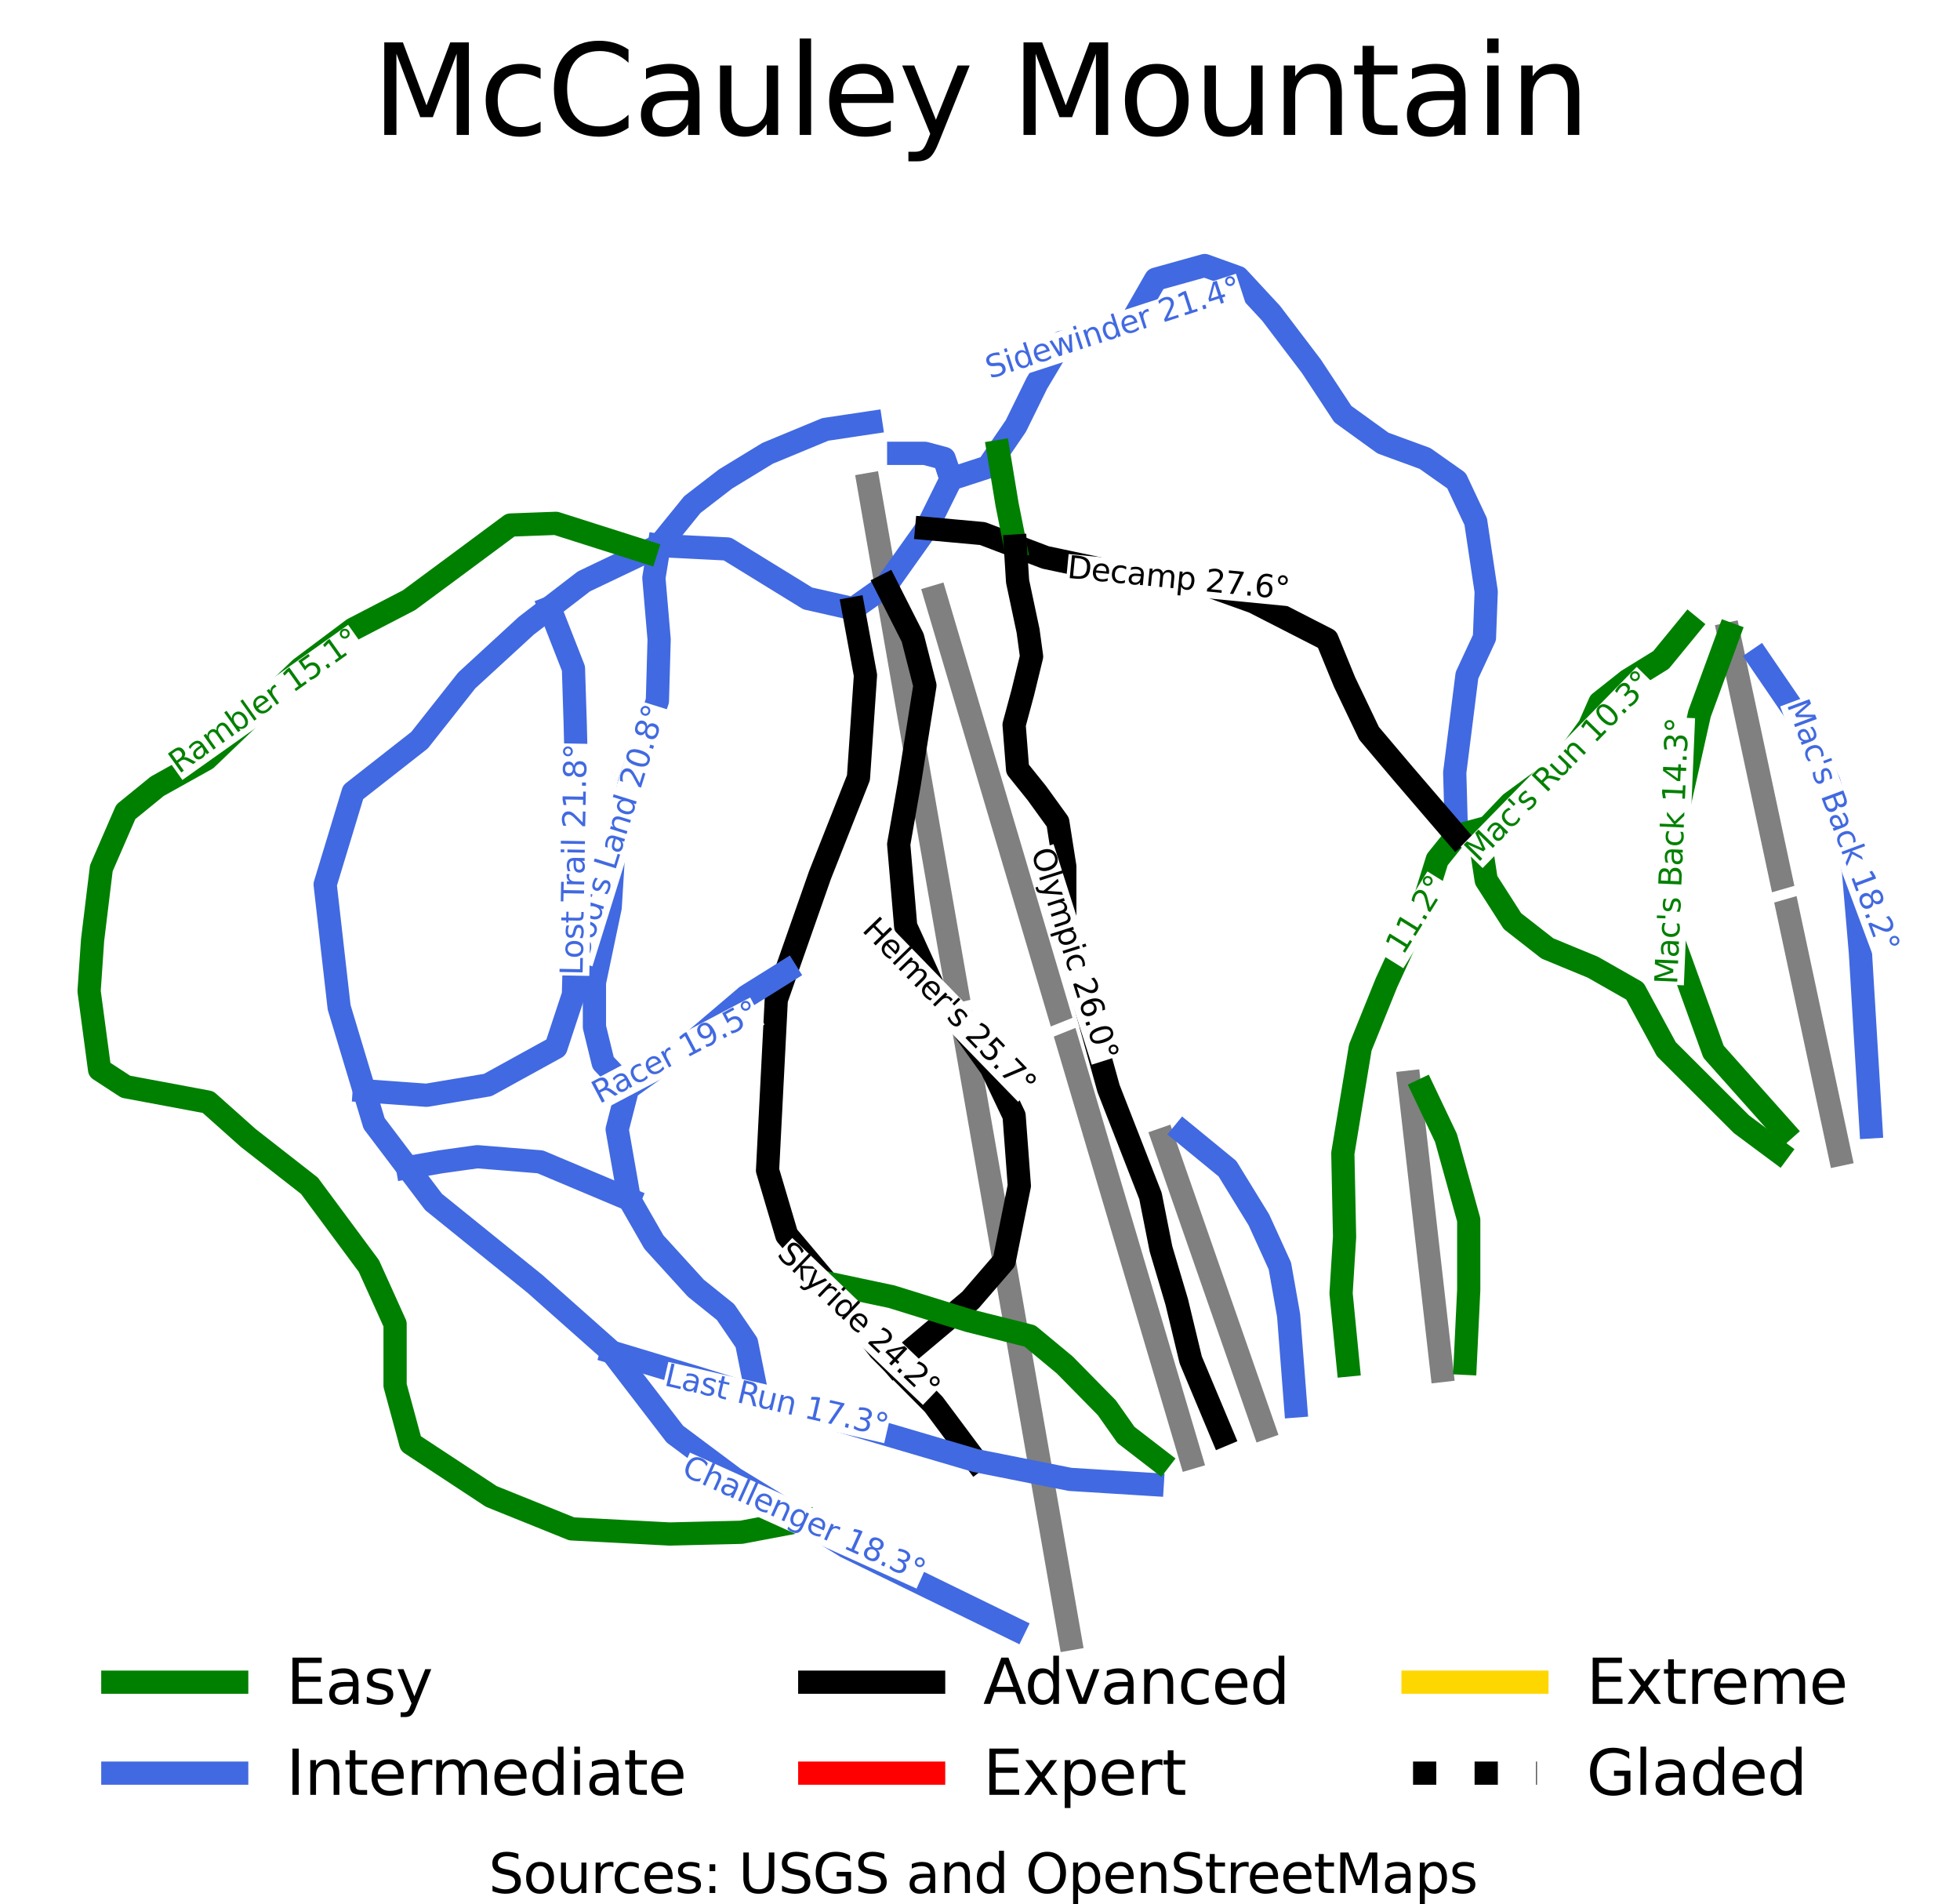 <?xml version="1.0" encoding="utf-8" standalone="no"?>
<!DOCTYPE svg PUBLIC "-//W3C//DTD SVG 1.1//EN"
  "http://www.w3.org/Graphics/SVG/1.1/DTD/svg11.dtd">
<svg height="122.941pt" version="1.1" viewBox="0 0 126.575 122.941" width="126.575pt" xmlns="http://www.w3.org/2000/svg" xmlns:xlink="http://www.w3.org/1999/xlink">
 <defs>
  <style type="text/css">*{stroke-linecap:butt;stroke-linejoin:round;}</style>
 </defs>
 <g id="figure_1">
  <g id="patch_1">
   <path d="M 0 122.941 
L 126.575 122.941 
L 126.575 0 
L 0 0 
z
" style="fill:#ffffff;"/>
  </g>
  <g id="axes_1">
   <g id="line2d_1">
    <path clip-path="url(#pbb7bf04fb1)" d="M 58.037 29.269 
" style="fill:none;stroke:#008000;stroke-linecap:square;stroke-width:1.5;"/>
   </g>
   <g id="line2d_2">
    <path clip-path="url(#pbb7bf04fb1)" d="M 58.037 29.269 
" style="fill:none;stroke:#4169e1;stroke-linecap:square;stroke-width:1.5;"/>
   </g>
   <g id="line2d_3">
    <path clip-path="url(#pbb7bf04fb1)" d="M 58.037 29.269 
" style="fill:none;stroke:#000000;stroke-linecap:square;stroke-width:1.5;"/>
   </g>
   <g id="line2d_4">
    <path clip-path="url(#pbb7bf04fb1)" d="M 58.037 29.269 
" style="fill:none;stroke:#ff0000;stroke-linecap:square;stroke-width:1.5;"/>
   </g>
   <g id="line2d_5">
    <path clip-path="url(#pbb7bf04fb1)" d="M 58.037 29.269 
" style="fill:none;stroke:#ffd700;stroke-linecap:square;stroke-width:1.5;"/>
   </g>
   <g id="line2d_6">
    <path clip-path="url(#pbb7bf04fb1)" d="M 58.037 29.269 
" style="fill:none;stroke:#000000;stroke-dasharray:1.5,2.475;stroke-dashoffset:0;stroke-width:1.5;"/>
   </g>
   <g id="line2d_7">
    <path clip-path="url(#pbb7bf04fb1)" d="M 69.107 105.797 
L 68.043 99.702 
L 66.978 93.606 
L 65.913 87.511 
L 64.849 81.415 
L 63.896 75.963 
L 62.944 70.511 
L 61.992 65.059 
L 61.039 59.606 
L 60.087 54.154 
L 59.134 48.702 
L 58.182 43.249 
L 57.23 37.797 
L 56.661 34.542 
L 56.093 31.288 
" style="fill:none;stroke:#808080;stroke-linecap:square;stroke-width:1.5;"/>
   </g>
   <g id="line2d_8">
    <path clip-path="url(#pbb7bf04fb1)" d="M 81.607 92.179 
L 79.985 87.525 
L 78.363 82.872 
L 76.741 78.218 
L 75.119 73.565 
" style="fill:none;stroke:#808080;stroke-linecap:square;stroke-width:1.5;"/>
   </g>
   <g id="line2d_9">
    <path clip-path="url(#pbb7bf04fb1)" d="M 76.888 94.099 
L 75.859 90.626 
L 74.83 87.154 
L 73.801 83.682 
L 72.772 80.209 
L 71.743 76.737 
L 70.713 73.264 
L 69.684 69.792 
L 68.655 66.319 
L 67.626 62.847 
L 66.597 59.375 
L 65.568 55.902 
L 64.538 52.43 
L 63.509 48.957 
L 62.48 45.485 
L 61.451 42.013 
L 60.422 38.54 
" style="fill:none;stroke:#808080;stroke-linecap:square;stroke-width:1.5;"/>
   </g>
   <g id="line2d_10">
    <path clip-path="url(#pbb7bf04fb1)" d="M 118.815 74.524 
L 117.918 70.326 
L 117.021 66.128 
L 116.124 61.93 
L 115.227 57.732 
L 114.33 53.534 
L 113.433 49.336 
L 112.536 45.138 
L 111.639 40.94 
" style="fill:none;stroke:#808080;stroke-linecap:square;stroke-width:1.5;"/>
   </g>
   <g id="line2d_11">
    <path clip-path="url(#pbb7bf04fb1)" d="M 93.109 88.486 
L 92.58 83.832 
L 92.052 79.178 
L 91.524 74.524 
L 90.995 69.87 
" style="fill:none;stroke:#808080;stroke-linecap:square;stroke-width:1.5;"/>
   </g>
   <g id="line2d_12">
    <path clip-path="url(#pbb7bf04fb1)" d="M 58.037 29.269 
L 59.73 29.269 
L 60.972 29.6 
L 61.424 30.923 
L 60.633 32.521 
L 59.843 34.12 
L 59.19 35.039 
L 58.536 35.958 
L 57.883 36.878 
L 57.23 37.797 
L 56.165 38.549 
L 55.1 39.3 
L 53.633 38.969 
L 52.165 38.638 
L 50.866 37.839 
L 49.567 37.04 
L 48.269 36.241 
L 46.97 35.443 
L 45.869 35.387 
L 44.768 35.332 
L 43.667 35.276 
L 42.566 35.221 
L 41.703 35.633 
L 40.705 36.109 
L 39.707 36.584 
L 38.709 37.06 
L 37.711 37.536 
L 36.604 38.387 
L 35.497 39.238 
L 33.984 40.402 
L 33.024 41.284 
L 32.064 42.166 
L 31.104 43.048 
L 30.144 43.93 
L 29.382 44.894 
L 28.62 45.859 
L 27.857 46.823 
L 27.095 47.788 
L 26.023 48.628 
L 24.95 49.469 
L 23.878 50.309 
L 22.805 51.15 
L 22.353 52.638 
L 21.902 54.126 
L 21.45 55.614 
L 20.998 57.102 
L 21.111 58.094 
L 21.224 59.086 
L 21.337 60.078 
L 21.449 61.07 
L 21.562 62.062 
L 21.675 63.054 
L 21.788 64.046 
L 21.901 65.038 
L 22.307 66.384 
L 22.712 67.73 
L 23.118 69.077 
L 23.524 70.423 
L 23.842 71.477 
L 24.16 72.532 
L 25.24 73.958 
L 26.319 75.385 
L 27.159 76.494 
L 27.999 77.603 
L 28.818 78.264 
L 29.637 78.926 
L 30.455 79.587 
L 31.274 80.248 
L 32.093 80.909 
L 32.912 81.571 
L 33.73 82.232 
L 34.549 82.893 
L 35.791 83.996 
L 37.033 85.098 
L 38.275 86.2 
L 39.517 87.302 
L 40.533 88.625 
L 41.55 89.947 
L 42.566 91.27 
L 43.583 92.593 
L 44.542 93.309 
L 45.502 94.026 
L 46.462 94.742 
L 47.421 95.459 
L 48.534 96.137 
L 49.647 96.816 
L 50.76 97.495 
L 51.872 98.174 
L 53.261 99.021 
L 54.649 99.868 
L 56.004 100.529 
L 57.359 101.19 
L 58.714 101.852 
L 60.069 102.513 
L 61.424 103.174 
L 62.779 103.835 
L 64.135 104.497 
L 65.49 105.158 
" style="fill:none;stroke:#4169e1;stroke-linecap:square;stroke-width:1.5;"/>
   </g>
   <g id="line2d_13">
    <path clip-path="url(#pbb7bf04fb1)" d="M 113.594 42.551 
L 114.158 43.378 
L 114.723 44.205 
L 115.288 45.031 
L 115.852 45.858 
L 116.417 47.015 
L 116.982 48.173 
L 117.546 49.33 
L 118.111 50.487 
L 118.506 51.92 
L 118.901 53.353 
L 119.297 54.786 
L 119.692 56.219 
L 119.805 57.542 
L 119.918 58.865 
L 120.031 60.187 
L 120.143 61.51 
L 120.228 62.915 
L 120.313 64.321 
L 120.398 65.726 
L 120.482 67.132 
L 120.567 68.537 
L 120.652 69.942 
L 120.736 71.348 
L 120.821 72.753 
" style="fill:none;stroke:#4169e1;stroke-linecap:square;stroke-width:1.5;"/>
   </g>
   <g id="line2d_14">
    <path clip-path="url(#pbb7bf04fb1)" d="M 111.639 40.94 
L 111.168 42.225 
L 110.697 43.509 
L 110.226 44.794 
L 109.755 46.078 
L 109.36 47.842 
L 108.965 49.606 
L 108.569 51.369 
L 108.174 53.133 
L 108.118 54.952 
L 108.061 56.771 
L 108.005 58.59 
L 107.948 60.408 
L 108.287 61.345 
L 108.626 62.282 
L 108.964 63.219 
L 109.303 64.156 
L 109.642 65.093 
L 109.981 66.03 
L 110.319 66.967 
L 110.658 67.904 
L 111.787 69.171 
L 112.916 70.439 
L 114.045 71.706 
L 115.174 72.974 
" style="fill:none;stroke:#008000;stroke-linecap:square;stroke-width:1.5;"/>
   </g>
   <g id="line2d_15">
    <path clip-path="url(#pbb7bf04fb1)" d="M 109.077 40.402 
L 108.174 41.504 
L 107.27 42.607 
L 106.198 43.268 
L 105.125 43.93 
L 104.222 44.646 
L 103.318 45.362 
L 102.64 46.905 
L 101.681 48.228 
L 100.721 49.551 
L 99.931 50.13 
L 99.14 50.708 
L 98.349 51.287 
L 97.559 51.866 
L 96.825 52.637 
L 96.091 53.409 
L 95.64 54.621 
L 95.809 55.724 
L 95.978 56.826 
L 96.825 58.148 
L 97.672 59.471 
L 98.801 60.352 
L 99.93 61.234 
L 101.398 61.841 
L 102.866 62.447 
L 104.222 63.219 
L 105.577 63.991 
L 106.085 64.927 
L 106.593 65.864 
L 107.101 66.801 
L 107.609 67.738 
L 108.823 68.95 
L 110.037 70.162 
L 111.25 71.375 
L 112.464 72.587 
L 113.65 73.469 
L 114.837 74.351 
" style="fill:none;stroke:#008000;stroke-linecap:square;stroke-width:1.5;"/>
   </g>
   <g id="line2d_16">
    <path clip-path="url(#pbb7bf04fb1)" d="M 91.913 70.383 
L 92.647 71.926 
L 93.381 73.47 
L 93.748 74.792 
L 94.115 76.115 
L 94.482 77.437 
L 94.849 78.76 
L 94.849 79.89 
L 94.849 81.02 
L 94.849 82.15 
L 94.849 83.28 
L 94.793 84.464 
L 94.736 85.649 
L 94.68 86.834 
L 94.623 88.019 
" style="fill:none;stroke:#008000;stroke-linecap:square;stroke-width:1.5;"/>
   </g>
   <g id="line2d_17">
    <path clip-path="url(#pbb7bf04fb1)" d="M 76.443 73.139 
L 77.855 74.296 
L 79.266 75.453 
L 79.774 76.28 
L 80.282 77.106 
L 80.79 77.933 
L 81.298 78.76 
L 81.976 80.248 
L 82.653 81.737 
L 82.936 83.334 
L 83.218 84.932 
L 83.331 86.393 
L 83.444 87.853 
L 83.557 89.313 
L 83.67 90.774 
" style="fill:none;stroke:#4169e1;stroke-linecap:square;stroke-width:1.5;"/>
   </g>
   <g id="line2d_18">
    <path clip-path="url(#pbb7bf04fb1)" d="M 61.424 30.923 
L 62.609 30.537 
L 63.795 30.151 
L 64.473 29.159 
L 65.038 28.332 
L 65.602 27.505 
L 66.28 26.128 
L 66.957 24.75 
L 67.747 23.427 
L 68.538 22.104 
L 69.667 21.939 
L 70.796 21.773 
L 71.926 21.277 
L 73.055 20.781 
L 73.846 19.404 
L 74.636 18.026 
L 76.217 17.585 
L 77.798 17.144 
L 78.87 17.53 
L 79.943 17.915 
L 81.016 19.073 
L 82.089 20.23 
L 82.738 21.084 
L 83.388 21.939 
L 84.037 22.793 
L 84.686 23.647 
L 85.703 25.191 
L 86.719 26.734 
L 88.017 27.671 
L 89.315 28.608 
L 90.67 29.104 
L 92.026 29.6 
L 93.042 30.317 
L 94.058 31.033 
L 94.679 32.356 
L 95.301 33.678 
L 95.47 34.808 
L 95.639 35.938 
L 95.809 37.068 
L 95.978 38.198 
L 95.921 39.685 
L 95.865 41.173 
L 95.3 42.386 
L 94.736 43.599 
L 94.538 45.17 
L 94.341 46.74 
L 94.143 48.311 
L 93.945 49.882 
L 93.974 50.902 
L 94.002 51.921 
L 94.03 52.941 
L 94.058 53.96 
" style="fill:none;stroke:#4169e1;stroke-linecap:square;stroke-width:1.5;"/>
   </g>
   <g id="line2d_19">
    <path clip-path="url(#pbb7bf04fb1)" d="M 96.091 53.409 
L 95.075 53.685 
L 94.058 53.96 
L 93.437 54.732 
L 92.816 55.503 
L 92.421 56.771 
L 92.026 58.038 
L 91.405 59.388 
L 90.784 60.739 
L 90.163 62.089 
L 89.542 63.439 
L 89.118 64.486 
L 88.695 65.534 
L 88.272 66.581 
L 87.848 67.628 
L 87.566 69.336 
L 87.283 71.045 
L 87.001 72.753 
L 86.719 74.461 
L 86.747 75.812 
L 86.775 77.162 
L 86.803 78.512 
L 86.831 79.862 
L 86.718 81.681 
L 86.605 83.5 
L 86.718 84.657 
L 86.831 85.815 
L 86.945 86.972 
L 87.058 88.129 
" style="fill:none;stroke:#008000;stroke-linecap:square;stroke-width:1.5;"/>
   </g>
   <g id="line2d_20">
    <path clip-path="url(#pbb7bf04fb1)" d="M 59.843 34.12 
L 61.65 34.284 
L 63.456 34.449 
L 64.513 34.851 
L 65.571 35.252 
L 66.546 35.622 
L 67.522 35.992 
L 68.566 36.213 
L 69.611 36.434 
L 70.655 36.654 
L 71.699 36.875 
L 73.167 37.068 
L 74.635 37.261 
L 76.103 37.454 
L 77.571 37.646 
L 79.265 38.252 
L 80.959 38.858 
L 82.145 39.465 
L 83.331 40.071 
L 84.516 40.678 
L 85.702 41.284 
L 86.267 42.662 
L 86.831 44.039 
L 87.622 45.692 
L 88.412 47.346 
L 89.485 48.614 
L 90.558 49.882 
L 91.433 50.902 
L 92.308 51.921 
L 93.183 52.941 
L 94.058 53.96 
" style="fill:none;stroke:#000000;stroke-linecap:square;stroke-width:1.5;"/>
   </g>
   <g id="line2d_21">
    <path clip-path="url(#pbb7bf04fb1)" d="M 64.473 29.159 
L 64.755 30.868 
L 65.037 32.577 
L 65.304 33.914 
L 65.571 35.252 
" style="fill:none;stroke:#008000;stroke-linecap:square;stroke-width:1.5;"/>
   </g>
   <g id="line2d_22">
    <path clip-path="url(#pbb7bf04fb1)" d="M 65.571 35.252 
L 65.643 36.394 
L 65.715 37.536 
L 66.054 39.134 
L 66.393 40.733 
L 66.618 42.387 
L 66.336 43.544 
L 66.054 44.701 
L 65.772 45.749 
L 65.49 46.796 
L 65.602 48.228 
L 65.715 49.66 
L 66.336 50.432 
L 66.957 51.204 
L 67.635 52.141 
L 68.313 53.078 
L 68.538 54.511 
L 68.764 55.944 
L 68.764 57.707 
L 68.764 59.471 
L 69.018 60.545 
L 69.272 61.62 
L 69.526 62.695 
L 69.78 63.77 
L 70.232 65.396 
L 70.683 67.021 
L 71.135 68.647 
L 71.587 70.273 
L 72.264 72.009 
L 72.942 73.745 
L 73.62 75.481 
L 74.297 77.217 
L 74.636 78.925 
L 74.975 80.634 
L 75.483 82.343 
L 75.991 84.051 
L 76.217 84.988 
L 76.443 85.925 
L 76.669 86.862 
L 76.895 87.798 
L 77.403 89.011 
L 77.911 90.223 
L 78.419 91.436 
L 78.927 92.648 
" style="fill:none;stroke:#000000;stroke-linecap:square;stroke-width:1.5;"/>
   </g>
   <g id="line2d_23">
    <path clip-path="url(#pbb7bf04fb1)" d="M 55.1 39.3 
L 55.298 40.375 
L 55.496 41.45 
L 55.693 42.524 
L 55.891 43.599 
L 55.778 45.252 
L 55.665 46.905 
L 55.552 48.558 
L 55.439 50.212 
L 54.818 51.783 
L 54.197 53.353 
L 53.576 54.924 
L 52.955 56.495 
L 52.409 58.052 
L 51.862 59.609 
L 51.316 61.166 
L 50.769 62.723 
L 50.45 63.632 
L 50.131 64.542 
L 50.061 65.92 
L 49.99 67.297 
L 49.92 68.675 
L 49.849 70.053 
L 49.779 71.431 
L 49.708 72.809 
L 49.638 74.186 
L 49.567 75.564 
L 49.878 76.611 
L 50.188 77.658 
L 50.499 78.705 
L 50.809 79.752 
L 51.459 80.522 
L 52.11 81.293 
L 52.76 82.064 
L 53.41 82.835 
L 53.971 83.5 
L 54.677 84.409 
L 55.382 85.318 
L 56.088 86.227 
L 56.794 87.136 
L 57.734 88.084 
L 59.014 89.374 
L 60.294 90.664 
L 60.972 91.573 
L 61.65 92.482 
L 62.327 93.391 
L 63.005 94.301 
" style="fill:none;stroke:#000000;stroke-linecap:square;stroke-width:1.5;"/>
   </g>
   <g id="line2d_24">
    <path clip-path="url(#pbb7bf04fb1)" d="M 39.517 87.302 
L 40.844 87.702 
L 42.171 88.102 
L 43.498 88.501 
L 44.825 88.901 
L 45.846 89.219 
L 46.868 89.537 
L 47.889 89.855 
L 48.911 90.173 
L 50.131 90.554 
L 51.289 90.884 
L 52.446 91.215 
L 53.604 91.546 
L 54.761 91.876 
L 55.792 92.179 
L 56.822 92.482 
L 57.853 92.785 
L 58.883 93.088 
L 59.913 93.391 
L 60.944 93.694 
L 61.974 93.997 
L 63.005 94.301 
L 64.529 94.604 
L 66.054 94.907 
L 67.578 95.211 
L 69.103 95.514 
L 70.43 95.596 
L 71.756 95.679 
L 73.083 95.761 
L 74.41 95.844 
" style="fill:none;stroke:#4169e1;stroke-linecap:square;stroke-width:1.5;"/>
   </g>
   <g id="line2d_25">
    <path clip-path="url(#pbb7bf04fb1)" d="M 57.23 37.797 
L 58.085 39.485 
L 58.94 41.173 
L 59.335 42.716 
L 59.73 44.259 
L 59.476 45.858 
L 59.222 47.457 
L 58.968 49.055 
L 58.714 50.654 
L 58.544 51.618 
L 58.375 52.583 
L 58.206 53.547 
L 58.037 54.511 
L 58.15 55.834 
L 58.263 57.157 
L 58.376 58.479 
L 58.488 59.802 
L 58.94 60.794 
L 59.391 61.786 
L 59.843 62.778 
L 60.294 63.77 
L 61.226 65.065 
L 62.158 66.36 
L 63.09 67.655 
L 64.021 68.95 
L 64.756 70.493 
L 65.49 72.036 
L 65.574 73.166 
L 65.659 74.296 
L 65.743 75.426 
L 65.828 76.556 
L 65.583 77.771 
L 65.338 78.986 
L 65.093 80.201 
L 64.849 81.415 
L 63.757 82.678 
L 62.666 83.94 
L 61.433 84.976 
L 60.2 86.012 
L 58.967 87.048 
L 57.734 88.084 
" style="fill:none;stroke:#000000;stroke-linecap:square;stroke-width:1.5;"/>
   </g>
   <g id="line2d_26">
    <path clip-path="url(#pbb7bf04fb1)" d="M 53.41 82.835 
L 54.454 83.056 
L 55.497 83.278 
L 56.541 83.499 
L 57.584 83.72 
L 58.827 84.106 
L 60.069 84.492 
L 61.311 84.878 
L 62.553 85.263 
L 63.541 85.511 
L 64.529 85.759 
L 65.517 86.007 
L 66.505 86.255 
L 67.635 87.192 
L 68.764 88.129 
L 70.119 89.507 
L 71.474 90.885 
L 72.095 91.766 
L 72.716 92.648 
L 73.789 93.474 
L 74.861 94.301 
" style="fill:none;stroke:#008000;stroke-linecap:square;stroke-width:1.5;"/>
   </g>
   <g id="line2d_27">
    <path clip-path="url(#pbb7bf04fb1)" d="M 50.769 62.723 
L 49.49 63.522 
L 48.212 64.32 
L 47.337 65.064 
L 46.461 65.809 
L 45.586 66.553 
L 44.711 67.297 
L 43.667 68.041 
L 42.622 68.785 
L 41.578 69.529 
L 40.534 70.273 
L 40.195 71.595 
L 39.856 72.918 
L 40.053 74.048 
L 40.251 75.178 
L 40.449 76.307 
L 40.646 77.437 
L 41.437 78.815 
L 42.227 80.193 
L 42.905 80.937 
L 43.582 81.681 
L 44.26 82.425 
L 44.937 83.169 
L 45.897 83.94 
L 46.857 84.712 
L 47.534 85.704 
L 48.212 86.696 
L 48.561 88.434 
L 48.911 90.173 
" style="fill:none;stroke:#4169e1;stroke-linecap:square;stroke-width:1.5;"/>
   </g>
   <g id="line2d_28">
    <path clip-path="url(#pbb7bf04fb1)" d="M 56.23 27.285 
L 54.761 27.505 
L 53.293 27.725 
L 52.362 28.111 
L 51.43 28.497 
L 50.499 28.883 
L 49.567 29.269 
L 48.212 30.096 
L 46.857 30.923 
L 45.784 31.75 
L 44.711 32.577 
L 43.639 33.899 
L 42.566 35.221 
" style="fill:none;stroke:#4169e1;stroke-linecap:square;stroke-width:1.5;"/>
   </g>
   <g id="line2d_29">
    <path clip-path="url(#pbb7bf04fb1)" d="M 42.566 35.221 
L 42.397 36.268 
L 42.227 37.315 
L 42.312 38.308 
L 42.397 39.3 
L 42.481 40.292 
L 42.566 41.284 
L 42.538 42.276 
L 42.51 43.268 
L 42.482 44.261 
L 42.453 45.253 
L 42.002 46.575 
L 41.55 47.898 
L 41.098 49.22 
L 40.646 50.543 
L 40.392 51.645 
L 40.138 52.747 
L 39.884 53.85 
L 39.629 54.952 
L 39.517 56.771 
L 39.404 58.59 
L 39.15 59.802 
L 38.896 61.014 
L 38.642 62.227 
L 38.388 63.439 
L 38.388 64.872 
L 38.388 66.305 
L 38.67 67.463 
L 38.953 68.62 
L 39.743 69.446 
L 40.534 70.273 
" style="fill:none;stroke:#4169e1;stroke-linecap:square;stroke-width:1.5;"/>
   </g>
   <g id="line2d_30">
    <path clip-path="url(#pbb7bf04fb1)" d="M 35.497 39.238 
L 35.881 40.218 
L 36.265 41.198 
L 36.649 42.178 
L 37.033 43.158 
L 37.089 44.922 
L 37.146 46.685 
L 37.174 47.815 
L 37.202 48.944 
L 37.23 50.074 
L 37.258 51.204 
L 37.244 52.278 
L 37.23 53.353 
L 37.216 54.428 
L 37.202 55.503 
L 37.188 56.577 
L 37.174 57.652 
L 37.16 58.727 
L 37.146 59.802 
L 37.117 60.904 
L 37.089 62.006 
L 37.061 63.109 
L 37.033 64.211 
L 36.468 65.919 
L 35.904 67.628 
L 34.803 68.234 
L 33.702 68.84 
L 32.601 69.446 
L 31.5 70.052 
L 30.512 70.218 
L 29.524 70.383 
L 28.536 70.549 
L 27.548 70.714 
L 26.542 70.642 
L 25.536 70.569 
L 24.53 70.496 
L 23.524 70.423 
" style="fill:none;stroke:#4169e1;stroke-linecap:square;stroke-width:1.5;"/>
   </g>
   <g id="line2d_31">
    <path clip-path="url(#pbb7bf04fb1)" d="M 26.319 75.385 
L 27.385 75.199 
L 28.451 75.013 
L 29.636 74.847 
L 30.822 74.682 
L 31.838 74.764 
L 32.854 74.847 
L 33.871 74.93 
L 34.887 75.013 
L 36.327 75.619 
L 37.767 76.225 
L 39.206 76.831 
L 40.646 77.437 
" style="fill:none;stroke:#4169e1;stroke-linecap:square;stroke-width:1.5;"/>
   </g>
   <g id="line2d_32">
    <path clip-path="url(#pbb7bf04fb1)" d="M 41.703 35.633 
L 40.253 35.172 
L 38.803 34.711 
L 37.353 34.25 
L 35.904 33.789 
L 34.435 33.843 
L 32.967 33.898 
L 31.556 34.945 
L 30.144 35.992 
L 29.213 36.682 
L 28.281 37.371 
L 27.35 38.06 
L 26.418 38.749 
L 25.515 39.217 
L 24.612 39.685 
L 23.708 40.154 
L 22.805 40.622 
L 21.958 41.256 
L 21.111 41.89 
L 20.264 42.524 
L 19.417 43.158 
L 18.655 43.888 
L 17.893 44.619 
L 17.13 45.349 
L 16.368 46.079 
L 15.606 46.809 
L 14.843 47.539 
L 14.081 48.27 
L 13.319 49 
L 11.738 49.881 
L 10.157 50.763 
L 9.141 51.59 
L 8.125 52.417 
L 7.729 53.326 
L 7.334 54.236 
L 6.939 55.145 
L 6.544 56.055 
L 6.403 57.212 
L 6.262 58.369 
L 6.121 59.527 
L 5.98 60.684 
L 5.867 62.337 
L 5.753 63.991 
L 5.923 65.258 
L 6.092 66.525 
L 6.262 67.793 
L 6.431 69.06 
L 7.278 69.612 
L 8.125 70.163 
L 9.452 70.411 
L 10.779 70.659 
L 12.106 70.907 
L 13.433 71.155 
L 14.731 72.312 
L 16.029 73.47 
L 17.017 74.241 
L 18.005 75.013 
L 18.993 75.784 
L 19.981 76.556 
L 20.941 77.851 
L 21.901 79.146 
L 22.861 80.441 
L 23.821 81.737 
L 24.244 82.673 
L 24.668 83.61 
L 25.091 84.547 
L 25.514 85.484 
L 25.514 86.475 
L 25.514 87.467 
L 25.514 88.459 
L 25.514 89.451 
L 25.768 90.388 
L 26.023 91.325 
L 26.277 92.262 
L 26.531 93.199 
L 27.83 94.053 
L 29.128 94.907 
L 30.427 95.761 
L 31.725 96.615 
L 33.024 97.139 
L 34.323 97.662 
L 35.622 98.186 
L 36.92 98.71 
L 38.501 98.792 
L 40.082 98.875 
L 41.663 98.958 
L 43.244 99.041 
L 44.401 99.013 
L 45.559 98.985 
L 46.716 98.958 
L 47.874 98.93 
L 48.873 98.741 
L 49.873 98.552 
L 50.873 98.363 
L 51.872 98.174 
" style="fill:none;stroke:#008000;stroke-linecap:square;stroke-width:1.5;"/>
   </g>
   <g id="text_1">
    <g id="patch_2">
     <path d="M 60.953 64.956 
L 61.108 65.614 
L 63.031 65.161 
L 62.875 64.503 
z
" style="fill:#ffffff;"/>
    </g>
    <!--   -->
    <g style="fill:#808080;" transform="translate(61.381 64.876)rotate(-283.269)scale(0.02 -0.02)">
     <defs>
      <path id="DejaVuSans-20" transform="scale(0.016)"/>
     </defs>
     <use xlink:href="#DejaVuSans-20"/>
    </g>
   </g>
   <g id="text_2">
    <g id="patch_3">
     <path d="M 67.612 66.373 
L 67.863 67 
L 69.698 66.266 
L 69.447 65.639 
z
" style="fill:#ffffff;"/>
    </g>
    <!--   -->
    <g style="fill:#808080;" transform="translate(68.025 66.229)rotate(-291.808)scale(0.02 -0.02)">
     <use xlink:href="#DejaVuSans-20"/>
    </g>
   </g>
   <g id="text_3">
    <g id="patch_4">
     <path d="M 114.184 57.681 
L 114.372 58.33 
L 116.27 57.783 
L 116.083 57.134 
z
" style="fill:#ffffff;"/>
    </g>
    <!--   -->
    <g style="fill:#808080;" transform="translate(114.609 57.58)rotate(-286.091)scale(0.02 -0.02)">
     <use xlink:href="#DejaVuSans-20"/>
    </g>
   </g>
   <g id="text_4">
    <g id="patch_5">
     <path d="M 43.742 95.584 
L 59.189 102.564 
L 60.002 100.764 
L 44.556 93.784 
z
" style="fill:#ffffff;"/>
    </g>
    <!-- Challenger 18.3° -->
    <g style="fill:#4169e1;" transform="translate(43.94 95.195)rotate(-335.683)scale(0.02 -0.02)">
     <defs>
      <path d="M 4122 4306 
L 4122 3641 
Q 3803 3938 3442 4084 
Q 3081 4231 2675 4231 
Q 1875 4231 1450 3742 
Q 1025 3253 1025 2328 
Q 1025 1406 1450 917 
Q 1875 428 2675 428 
Q 3081 428 3442 575 
Q 3803 722 4122 1019 
L 4122 359 
Q 3791 134 3420 21 
Q 3050 -91 2638 -91 
Q 1578 -91 968 557 
Q 359 1206 359 2328 
Q 359 3453 968 4101 
Q 1578 4750 2638 4750 
Q 3056 4750 3426 4639 
Q 3797 4528 4122 4306 
z
" id="DejaVuSans-43" transform="scale(0.016)"/>
      <path d="M 3513 2113 
L 3513 0 
L 2938 0 
L 2938 2094 
Q 2938 2591 2744 2837 
Q 2550 3084 2163 3084 
Q 1697 3084 1428 2787 
Q 1159 2491 1159 1978 
L 1159 0 
L 581 0 
L 581 4863 
L 1159 4863 
L 1159 2956 
Q 1366 3272 1645 3428 
Q 1925 3584 2291 3584 
Q 2894 3584 3203 3211 
Q 3513 2838 3513 2113 
z
" id="DejaVuSans-68" transform="scale(0.016)"/>
      <path d="M 2194 1759 
Q 1497 1759 1228 1600 
Q 959 1441 959 1056 
Q 959 750 1161 570 
Q 1363 391 1709 391 
Q 2188 391 2477 730 
Q 2766 1069 2766 1631 
L 2766 1759 
L 2194 1759 
z
M 3341 1997 
L 3341 0 
L 2766 0 
L 2766 531 
Q 2569 213 2275 61 
Q 1981 -91 1556 -91 
Q 1019 -91 701 211 
Q 384 513 384 1019 
Q 384 1609 779 1909 
Q 1175 2209 1959 2209 
L 2766 2209 
L 2766 2266 
Q 2766 2663 2505 2880 
Q 2244 3097 1772 3097 
Q 1472 3097 1187 3025 
Q 903 2953 641 2809 
L 641 3341 
Q 956 3463 1253 3523 
Q 1550 3584 1831 3584 
Q 2591 3584 2966 3190 
Q 3341 2797 3341 1997 
z
" id="DejaVuSans-61" transform="scale(0.016)"/>
      <path d="M 603 4863 
L 1178 4863 
L 1178 0 
L 603 0 
L 603 4863 
z
" id="DejaVuSans-6c" transform="scale(0.016)"/>
      <path d="M 3597 1894 
L 3597 1613 
L 953 1613 
Q 991 1019 1311 708 
Q 1631 397 2203 397 
Q 2534 397 2845 478 
Q 3156 559 3463 722 
L 3463 178 
Q 3153 47 2828 -22 
Q 2503 -91 2169 -91 
Q 1331 -91 842 396 
Q 353 884 353 1716 
Q 353 2575 817 3079 
Q 1281 3584 2069 3584 
Q 2775 3584 3186 3129 
Q 3597 2675 3597 1894 
z
M 3022 2063 
Q 3016 2534 2758 2815 
Q 2500 3097 2075 3097 
Q 1594 3097 1305 2825 
Q 1016 2553 972 2059 
L 3022 2063 
z
" id="DejaVuSans-65" transform="scale(0.016)"/>
      <path d="M 3513 2113 
L 3513 0 
L 2938 0 
L 2938 2094 
Q 2938 2591 2744 2837 
Q 2550 3084 2163 3084 
Q 1697 3084 1428 2787 
Q 1159 2491 1159 1978 
L 1159 0 
L 581 0 
L 581 3500 
L 1159 3500 
L 1159 2956 
Q 1366 3272 1645 3428 
Q 1925 3584 2291 3584 
Q 2894 3584 3203 3211 
Q 3513 2838 3513 2113 
z
" id="DejaVuSans-6e" transform="scale(0.016)"/>
      <path d="M 2906 1791 
Q 2906 2416 2648 2759 
Q 2391 3103 1925 3103 
Q 1463 3103 1205 2759 
Q 947 2416 947 1791 
Q 947 1169 1205 825 
Q 1463 481 1925 481 
Q 2391 481 2648 825 
Q 2906 1169 2906 1791 
z
M 3481 434 
Q 3481 -459 3084 -895 
Q 2688 -1331 1869 -1331 
Q 1566 -1331 1297 -1286 
Q 1028 -1241 775 -1147 
L 775 -588 
Q 1028 -725 1275 -790 
Q 1522 -856 1778 -856 
Q 2344 -856 2625 -561 
Q 2906 -266 2906 331 
L 2906 616 
Q 2728 306 2450 153 
Q 2172 0 1784 0 
Q 1141 0 747 490 
Q 353 981 353 1791 
Q 353 2603 747 3093 
Q 1141 3584 1784 3584 
Q 2172 3584 2450 3431 
Q 2728 3278 2906 2969 
L 2906 3500 
L 3481 3500 
L 3481 434 
z
" id="DejaVuSans-67" transform="scale(0.016)"/>
      <path d="M 2631 2963 
Q 2534 3019 2420 3045 
Q 2306 3072 2169 3072 
Q 1681 3072 1420 2755 
Q 1159 2438 1159 1844 
L 1159 0 
L 581 0 
L 581 3500 
L 1159 3500 
L 1159 2956 
Q 1341 3275 1631 3429 
Q 1922 3584 2338 3584 
Q 2397 3584 2469 3576 
Q 2541 3569 2628 3553 
L 2631 2963 
z
" id="DejaVuSans-72" transform="scale(0.016)"/>
      <path d="M 794 531 
L 1825 531 
L 1825 4091 
L 703 3866 
L 703 4441 
L 1819 4666 
L 2450 4666 
L 2450 531 
L 3481 531 
L 3481 0 
L 794 0 
L 794 531 
z
" id="DejaVuSans-31" transform="scale(0.016)"/>
      <path d="M 2034 2216 
Q 1584 2216 1326 1975 
Q 1069 1734 1069 1313 
Q 1069 891 1326 650 
Q 1584 409 2034 409 
Q 2484 409 2743 651 
Q 3003 894 3003 1313 
Q 3003 1734 2745 1975 
Q 2488 2216 2034 2216 
z
M 1403 2484 
Q 997 2584 770 2862 
Q 544 3141 544 3541 
Q 544 4100 942 4425 
Q 1341 4750 2034 4750 
Q 2731 4750 3128 4425 
Q 3525 4100 3525 3541 
Q 3525 3141 3298 2862 
Q 3072 2584 2669 2484 
Q 3125 2378 3379 2068 
Q 3634 1759 3634 1313 
Q 3634 634 3220 271 
Q 2806 -91 2034 -91 
Q 1263 -91 848 271 
Q 434 634 434 1313 
Q 434 1759 690 2068 
Q 947 2378 1403 2484 
z
M 1172 3481 
Q 1172 3119 1398 2916 
Q 1625 2713 2034 2713 
Q 2441 2713 2670 2916 
Q 2900 3119 2900 3481 
Q 2900 3844 2670 4047 
Q 2441 4250 2034 4250 
Q 1625 4250 1398 4047 
Q 1172 3844 1172 3481 
z
" id="DejaVuSans-38" transform="scale(0.016)"/>
      <path d="M 684 794 
L 1344 794 
L 1344 0 
L 684 0 
L 684 794 
z
" id="DejaVuSans-2e" transform="scale(0.016)"/>
      <path d="M 2597 2516 
Q 3050 2419 3304 2112 
Q 3559 1806 3559 1356 
Q 3559 666 3084 287 
Q 2609 -91 1734 -91 
Q 1441 -91 1130 -33 
Q 819 25 488 141 
L 488 750 
Q 750 597 1062 519 
Q 1375 441 1716 441 
Q 2309 441 2620 675 
Q 2931 909 2931 1356 
Q 2931 1769 2642 2001 
Q 2353 2234 1838 2234 
L 1294 2234 
L 1294 2753 
L 1863 2753 
Q 2328 2753 2575 2939 
Q 2822 3125 2822 3475 
Q 2822 3834 2567 4026 
Q 2313 4219 1838 4219 
Q 1578 4219 1281 4162 
Q 984 4106 628 3988 
L 628 4550 
Q 988 4650 1302 4700 
Q 1616 4750 1894 4750 
Q 2613 4750 3031 4423 
Q 3450 4097 3450 3541 
Q 3450 3153 3228 2886 
Q 3006 2619 2597 2516 
z
" id="DejaVuSans-33" transform="scale(0.016)"/>
      <path d="M 1600 4347 
Q 1350 4347 1178 4173 
Q 1006 4000 1006 3750 
Q 1006 3503 1178 3333 
Q 1350 3163 1600 3163 
Q 1850 3163 2022 3333 
Q 2194 3503 2194 3750 
Q 2194 3997 2020 4172 
Q 1847 4347 1600 4347 
z
M 1600 4750 
Q 1800 4750 1984 4673 
Q 2169 4597 2303 4453 
Q 2447 4313 2519 4134 
Q 2591 3956 2591 3750 
Q 2591 3338 2302 3052 
Q 2013 2766 1594 2766 
Q 1172 2766 890 3047 
Q 609 3328 609 3750 
Q 609 4169 896 4459 
Q 1184 4750 1600 4750 
z
" id="DejaVuSans-b0" transform="scale(0.016)"/>
     </defs>
     <use xlink:href="#DejaVuSans-43"/>
     <use x="69.824" xlink:href="#DejaVuSans-68"/>
     <use x="133.203" xlink:href="#DejaVuSans-61"/>
     <use x="194.482" xlink:href="#DejaVuSans-6c"/>
     <use x="222.266" xlink:href="#DejaVuSans-6c"/>
     <use x="250.049" xlink:href="#DejaVuSans-65"/>
     <use x="311.572" xlink:href="#DejaVuSans-6e"/>
     <use x="374.951" xlink:href="#DejaVuSans-67"/>
     <use x="438.428" xlink:href="#DejaVuSans-65"/>
     <use x="499.951" xlink:href="#DejaVuSans-72"/>
     <use x="541.064" xlink:href="#DejaVuSans-20"/>
     <use x="572.852" xlink:href="#DejaVuSans-31"/>
     <use x="636.475" xlink:href="#DejaVuSans-38"/>
     <use x="700.098" xlink:href="#DejaVuSans-2e"/>
     <use x="731.885" xlink:href="#DejaVuSans-33"/>
     <use x="795.508" xlink:href="#DejaVuSans-b0"/>
    </g>
   </g>
   <g id="text_5">
    <g id="patch_6">
     <path d="M 114.964 45.609 
L 120.987 61.787 
L 122.839 61.098 
L 116.815 44.92 
z
" style="fill:#ffffff;"/>
    </g>
    <!-- Mac's Back 18.2° -->
    <g style="fill:#4169e1;" transform="translate(115.379 45.476)rotate(-290.422)scale(0.02 -0.02)">
     <defs>
      <path d="M 628 4666 
L 1569 4666 
L 2759 1491 
L 3956 4666 
L 4897 4666 
L 4897 0 
L 4281 0 
L 4281 4097 
L 3078 897 
L 2444 897 
L 1241 4097 
L 1241 0 
L 628 0 
L 628 4666 
z
" id="DejaVuSans-4d" transform="scale(0.016)"/>
      <path d="M 3122 3366 
L 3122 2828 
Q 2878 2963 2633 3030 
Q 2388 3097 2138 3097 
Q 1578 3097 1268 2742 
Q 959 2388 959 1747 
Q 959 1106 1268 751 
Q 1578 397 2138 397 
Q 2388 397 2633 464 
Q 2878 531 3122 666 
L 3122 134 
Q 2881 22 2623 -34 
Q 2366 -91 2075 -91 
Q 1284 -91 818 406 
Q 353 903 353 1747 
Q 353 2603 823 3093 
Q 1294 3584 2113 3584 
Q 2378 3584 2631 3529 
Q 2884 3475 3122 3366 
z
" id="DejaVuSans-63" transform="scale(0.016)"/>
      <path d="M 1147 4666 
L 1147 2931 
L 616 2931 
L 616 4666 
L 1147 4666 
z
" id="DejaVuSans-27" transform="scale(0.016)"/>
      <path d="M 2834 3397 
L 2834 2853 
Q 2591 2978 2328 3040 
Q 2066 3103 1784 3103 
Q 1356 3103 1142 2972 
Q 928 2841 928 2578 
Q 928 2378 1081 2264 
Q 1234 2150 1697 2047 
L 1894 2003 
Q 2506 1872 2764 1633 
Q 3022 1394 3022 966 
Q 3022 478 2636 193 
Q 2250 -91 1575 -91 
Q 1294 -91 989 -36 
Q 684 19 347 128 
L 347 722 
Q 666 556 975 473 
Q 1284 391 1588 391 
Q 1994 391 2212 530 
Q 2431 669 2431 922 
Q 2431 1156 2273 1281 
Q 2116 1406 1581 1522 
L 1381 1569 
Q 847 1681 609 1914 
Q 372 2147 372 2553 
Q 372 3047 722 3315 
Q 1072 3584 1716 3584 
Q 2034 3584 2315 3537 
Q 2597 3491 2834 3397 
z
" id="DejaVuSans-73" transform="scale(0.016)"/>
      <path d="M 1259 2228 
L 1259 519 
L 2272 519 
Q 2781 519 3026 730 
Q 3272 941 3272 1375 
Q 3272 1813 3026 2020 
Q 2781 2228 2272 2228 
L 1259 2228 
z
M 1259 4147 
L 1259 2741 
L 2194 2741 
Q 2656 2741 2882 2914 
Q 3109 3088 3109 3444 
Q 3109 3797 2882 3972 
Q 2656 4147 2194 4147 
L 1259 4147 
z
M 628 4666 
L 2241 4666 
Q 2963 4666 3353 4366 
Q 3744 4066 3744 3513 
Q 3744 3084 3544 2831 
Q 3344 2578 2956 2516 
Q 3422 2416 3680 2098 
Q 3938 1781 3938 1306 
Q 3938 681 3513 340 
Q 3088 0 2303 0 
L 628 0 
L 628 4666 
z
" id="DejaVuSans-42" transform="scale(0.016)"/>
      <path d="M 581 4863 
L 1159 4863 
L 1159 1991 
L 2875 3500 
L 3609 3500 
L 1753 1863 
L 3688 0 
L 2938 0 
L 1159 1709 
L 1159 0 
L 581 0 
L 581 4863 
z
" id="DejaVuSans-6b" transform="scale(0.016)"/>
      <path d="M 1228 531 
L 3431 531 
L 3431 0 
L 469 0 
L 469 531 
Q 828 903 1448 1529 
Q 2069 2156 2228 2338 
Q 2531 2678 2651 2914 
Q 2772 3150 2772 3378 
Q 2772 3750 2511 3984 
Q 2250 4219 1831 4219 
Q 1534 4219 1204 4116 
Q 875 4013 500 3803 
L 500 4441 
Q 881 4594 1212 4672 
Q 1544 4750 1819 4750 
Q 2544 4750 2975 4387 
Q 3406 4025 3406 3419 
Q 3406 3131 3298 2873 
Q 3191 2616 2906 2266 
Q 2828 2175 2409 1742 
Q 1991 1309 1228 531 
z
" id="DejaVuSans-32" transform="scale(0.016)"/>
     </defs>
     <use xlink:href="#DejaVuSans-4d"/>
     <use x="86.279" xlink:href="#DejaVuSans-61"/>
     <use x="147.559" xlink:href="#DejaVuSans-63"/>
     <use x="202.539" xlink:href="#DejaVuSans-27"/>
     <use x="230.029" xlink:href="#DejaVuSans-73"/>
     <use x="282.129" xlink:href="#DejaVuSans-20"/>
     <use x="313.916" xlink:href="#DejaVuSans-42"/>
     <use x="382.52" xlink:href="#DejaVuSans-61"/>
     <use x="443.799" xlink:href="#DejaVuSans-63"/>
     <use x="498.779" xlink:href="#DejaVuSans-6b"/>
     <use x="556.689" xlink:href="#DejaVuSans-20"/>
     <use x="588.477" xlink:href="#DejaVuSans-31"/>
     <use x="652.1" xlink:href="#DejaVuSans-38"/>
     <use x="715.723" xlink:href="#DejaVuSans-2e"/>
     <use x="747.51" xlink:href="#DejaVuSans-32"/>
     <use x="811.133" xlink:href="#DejaVuSans-b0"/>
    </g>
   </g>
   <g id="text_6">
    <g id="patch_7">
     <path d="M 108.742 63.617 
L 109.467 46.37 
L 107.493 46.287 
L 106.769 63.534 
z
" style="fill:#ffffff;"/>
    </g>
    <!-- Mac's Back 14.3° -->
    <g style="fill:#008000;" transform="translate(108.308 63.579)rotate(-87.595)scale(0.02 -0.02)">
     <defs>
      <path d="M 2419 4116 
L 825 1625 
L 2419 1625 
L 2419 4116 
z
M 2253 4666 
L 3047 4666 
L 3047 1625 
L 3713 1625 
L 3713 1100 
L 3047 1100 
L 3047 0 
L 2419 0 
L 2419 1100 
L 313 1100 
L 313 1709 
L 2253 4666 
z
" id="DejaVuSans-34" transform="scale(0.016)"/>
     </defs>
     <use xlink:href="#DejaVuSans-4d"/>
     <use x="86.279" xlink:href="#DejaVuSans-61"/>
     <use x="147.559" xlink:href="#DejaVuSans-63"/>
     <use x="202.539" xlink:href="#DejaVuSans-27"/>
     <use x="230.029" xlink:href="#DejaVuSans-73"/>
     <use x="282.129" xlink:href="#DejaVuSans-20"/>
     <use x="313.916" xlink:href="#DejaVuSans-42"/>
     <use x="382.52" xlink:href="#DejaVuSans-61"/>
     <use x="443.799" xlink:href="#DejaVuSans-63"/>
     <use x="498.779" xlink:href="#DejaVuSans-6b"/>
     <use x="556.689" xlink:href="#DejaVuSans-20"/>
     <use x="588.477" xlink:href="#DejaVuSans-31"/>
     <use x="652.1" xlink:href="#DejaVuSans-34"/>
     <use x="715.723" xlink:href="#DejaVuSans-2e"/>
     <use x="747.51" xlink:href="#DejaVuSans-33"/>
     <use x="811.133" xlink:href="#DejaVuSans-b0"/>
    </g>
   </g>
   <g id="text_7">
    <g id="patch_8">
     <path d="M 95.746 56.045 
L 107.108 44.439 
L 105.697 43.057 
L 94.334 54.663 
z
" style="fill:#ffffff;"/>
    </g>
    <!-- Mac's Run 10.3° -->
    <g style="fill:#008000;" transform="translate(95.449 55.726)rotate(-45.606)scale(0.02 -0.02)">
     <defs>
      <path d="M 2841 2188 
Q 3044 2119 3236 1894 
Q 3428 1669 3622 1275 
L 4263 0 
L 3584 0 
L 2988 1197 
Q 2756 1666 2539 1819 
Q 2322 1972 1947 1972 
L 1259 1972 
L 1259 0 
L 628 0 
L 628 4666 
L 2053 4666 
Q 2853 4666 3247 4331 
Q 3641 3997 3641 3322 
Q 3641 2881 3436 2590 
Q 3231 2300 2841 2188 
z
M 1259 4147 
L 1259 2491 
L 2053 2491 
Q 2509 2491 2742 2702 
Q 2975 2913 2975 3322 
Q 2975 3731 2742 3939 
Q 2509 4147 2053 4147 
L 1259 4147 
z
" id="DejaVuSans-52" transform="scale(0.016)"/>
      <path d="M 544 1381 
L 544 3500 
L 1119 3500 
L 1119 1403 
Q 1119 906 1312 657 
Q 1506 409 1894 409 
Q 2359 409 2629 706 
Q 2900 1003 2900 1516 
L 2900 3500 
L 3475 3500 
L 3475 0 
L 2900 0 
L 2900 538 
Q 2691 219 2414 64 
Q 2138 -91 1772 -91 
Q 1169 -91 856 284 
Q 544 659 544 1381 
z
M 1991 3584 
L 1991 3584 
z
" id="DejaVuSans-75" transform="scale(0.016)"/>
      <path d="M 2034 4250 
Q 1547 4250 1301 3770 
Q 1056 3291 1056 2328 
Q 1056 1369 1301 889 
Q 1547 409 2034 409 
Q 2525 409 2770 889 
Q 3016 1369 3016 2328 
Q 3016 3291 2770 3770 
Q 2525 4250 2034 4250 
z
M 2034 4750 
Q 2819 4750 3233 4129 
Q 3647 3509 3647 2328 
Q 3647 1150 3233 529 
Q 2819 -91 2034 -91 
Q 1250 -91 836 529 
Q 422 1150 422 2328 
Q 422 3509 836 4129 
Q 1250 4750 2034 4750 
z
" id="DejaVuSans-30" transform="scale(0.016)"/>
     </defs>
     <use xlink:href="#DejaVuSans-4d"/>
     <use x="86.279" xlink:href="#DejaVuSans-61"/>
     <use x="147.559" xlink:href="#DejaVuSans-63"/>
     <use x="202.539" xlink:href="#DejaVuSans-27"/>
     <use x="230.029" xlink:href="#DejaVuSans-73"/>
     <use x="282.129" xlink:href="#DejaVuSans-20"/>
     <use x="313.916" xlink:href="#DejaVuSans-52"/>
     <use x="378.898" xlink:href="#DejaVuSans-75"/>
     <use x="442.277" xlink:href="#DejaVuSans-6e"/>
     <use x="505.656" xlink:href="#DejaVuSans-20"/>
     <use x="537.443" xlink:href="#DejaVuSans-31"/>
     <use x="601.066" xlink:href="#DejaVuSans-30"/>
     <use x="664.689" xlink:href="#DejaVuSans-2e"/>
     <use x="696.477" xlink:href="#DejaVuSans-33"/>
     <use x="760.1" xlink:href="#DejaVuSans-b0"/>
    </g>
   </g>
   <g id="text_8">
    <g id="patch_9">
     <path d="M 64.036 24.882 
L 80.427 19.551 
L 79.815 17.672 
L 63.425 23.003 
z
" style="fill:#ffffff;"/>
    </g>
    <!-- Sidewinder 21.4° -->
    <g style="fill:#4169e1;" transform="translate(63.92 24.461)rotate(-18.017)scale(0.02 -0.02)">
     <defs>
      <path d="M 3425 4513 
L 3425 3897 
Q 3066 4069 2747 4153 
Q 2428 4238 2131 4238 
Q 1616 4238 1336 4038 
Q 1056 3838 1056 3469 
Q 1056 3159 1242 3001 
Q 1428 2844 1947 2747 
L 2328 2669 
Q 3034 2534 3370 2195 
Q 3706 1856 3706 1288 
Q 3706 609 3251 259 
Q 2797 -91 1919 -91 
Q 1588 -91 1214 -16 
Q 841 59 441 206 
L 441 856 
Q 825 641 1194 531 
Q 1563 422 1919 422 
Q 2459 422 2753 634 
Q 3047 847 3047 1241 
Q 3047 1584 2836 1778 
Q 2625 1972 2144 2069 
L 1759 2144 
Q 1053 2284 737 2584 
Q 422 2884 422 3419 
Q 422 4038 858 4394 
Q 1294 4750 2059 4750 
Q 2388 4750 2728 4690 
Q 3069 4631 3425 4513 
z
" id="DejaVuSans-53" transform="scale(0.016)"/>
      <path d="M 603 3500 
L 1178 3500 
L 1178 0 
L 603 0 
L 603 3500 
z
M 603 4863 
L 1178 4863 
L 1178 4134 
L 603 4134 
L 603 4863 
z
" id="DejaVuSans-69" transform="scale(0.016)"/>
      <path d="M 2906 2969 
L 2906 4863 
L 3481 4863 
L 3481 0 
L 2906 0 
L 2906 525 
Q 2725 213 2448 61 
Q 2172 -91 1784 -91 
Q 1150 -91 751 415 
Q 353 922 353 1747 
Q 353 2572 751 3078 
Q 1150 3584 1784 3584 
Q 2172 3584 2448 3432 
Q 2725 3281 2906 2969 
z
M 947 1747 
Q 947 1113 1208 752 
Q 1469 391 1925 391 
Q 2381 391 2643 752 
Q 2906 1113 2906 1747 
Q 2906 2381 2643 2742 
Q 2381 3103 1925 3103 
Q 1469 3103 1208 2742 
Q 947 2381 947 1747 
z
" id="DejaVuSans-64" transform="scale(0.016)"/>
      <path d="M 269 3500 
L 844 3500 
L 1563 769 
L 2278 3500 
L 2956 3500 
L 3675 769 
L 4391 3500 
L 4966 3500 
L 4050 0 
L 3372 0 
L 2619 2869 
L 1863 0 
L 1184 0 
L 269 3500 
z
" id="DejaVuSans-77" transform="scale(0.016)"/>
     </defs>
     <use xlink:href="#DejaVuSans-53"/>
     <use x="63.477" xlink:href="#DejaVuSans-69"/>
     <use x="91.26" xlink:href="#DejaVuSans-64"/>
     <use x="154.736" xlink:href="#DejaVuSans-65"/>
     <use x="216.26" xlink:href="#DejaVuSans-77"/>
     <use x="298.047" xlink:href="#DejaVuSans-69"/>
     <use x="325.83" xlink:href="#DejaVuSans-6e"/>
     <use x="389.209" xlink:href="#DejaVuSans-64"/>
     <use x="452.686" xlink:href="#DejaVuSans-65"/>
     <use x="514.209" xlink:href="#DejaVuSans-72"/>
     <use x="555.322" xlink:href="#DejaVuSans-20"/>
     <use x="587.109" xlink:href="#DejaVuSans-32"/>
     <use x="650.732" xlink:href="#DejaVuSans-31"/>
     <use x="714.355" xlink:href="#DejaVuSans-2e"/>
     <use x="746.143" xlink:href="#DejaVuSans-34"/>
     <use x="809.766" xlink:href="#DejaVuSans-b0"/>
    </g>
   </g>
   <g id="text_9">
    <g id="patch_10">
     <path d="M 90.627 62.513 
L 93.86 57.306 
L 92.182 56.264 
L 88.949 61.471 
z
" style="fill:#ffffff;"/>
    </g>
    <!--  11.2° -->
    <g style="fill:#008000;" transform="translate(90.268 62.266)rotate(-58.164)scale(0.02 -0.02)">
     <use xlink:href="#DejaVuSans-20"/>
     <use x="31.787" xlink:href="#DejaVuSans-31"/>
     <use x="95.41" xlink:href="#DejaVuSans-31"/>
     <use x="159.033" xlink:href="#DejaVuSans-2e"/>
     <use x="190.82" xlink:href="#DejaVuSans-32"/>
     <use x="254.443" xlink:href="#DejaVuSans-b0"/>
    </g>
   </g>
   <g id="text_10">
    <g id="patch_11">
     <path d="M 68.82 37.737 
L 83.195 39.136 
L 83.386 37.17 
L 69.012 35.771 
z
" style="fill:#ffffff;"/>
    </g>
    <!-- Decamp 27.6° -->
    <g transform="translate(68.883 37.305)rotate(-354.441)scale(0.02 -0.02)">
     <defs>
      <path d="M 1259 4147 
L 1259 519 
L 2022 519 
Q 2988 519 3436 956 
Q 3884 1394 3884 2338 
Q 3884 3275 3436 3711 
Q 2988 4147 2022 4147 
L 1259 4147 
z
M 628 4666 
L 1925 4666 
Q 3281 4666 3915 4102 
Q 4550 3538 4550 2338 
Q 4550 1131 3912 565 
Q 3275 0 1925 0 
L 628 0 
L 628 4666 
z
" id="DejaVuSans-44" transform="scale(0.016)"/>
      <path d="M 3328 2828 
Q 3544 3216 3844 3400 
Q 4144 3584 4550 3584 
Q 5097 3584 5394 3201 
Q 5691 2819 5691 2113 
L 5691 0 
L 5113 0 
L 5113 2094 
Q 5113 2597 4934 2840 
Q 4756 3084 4391 3084 
Q 3944 3084 3684 2787 
Q 3425 2491 3425 1978 
L 3425 0 
L 2847 0 
L 2847 2094 
Q 2847 2600 2669 2842 
Q 2491 3084 2119 3084 
Q 1678 3084 1418 2786 
Q 1159 2488 1159 1978 
L 1159 0 
L 581 0 
L 581 3500 
L 1159 3500 
L 1159 2956 
Q 1356 3278 1631 3431 
Q 1906 3584 2284 3584 
Q 2666 3584 2933 3390 
Q 3200 3197 3328 2828 
z
" id="DejaVuSans-6d" transform="scale(0.016)"/>
      <path d="M 1159 525 
L 1159 -1331 
L 581 -1331 
L 581 3500 
L 1159 3500 
L 1159 2969 
Q 1341 3281 1617 3432 
Q 1894 3584 2278 3584 
Q 2916 3584 3314 3078 
Q 3713 2572 3713 1747 
Q 3713 922 3314 415 
Q 2916 -91 2278 -91 
Q 1894 -91 1617 61 
Q 1341 213 1159 525 
z
M 3116 1747 
Q 3116 2381 2855 2742 
Q 2594 3103 2138 3103 
Q 1681 3103 1420 2742 
Q 1159 2381 1159 1747 
Q 1159 1113 1420 752 
Q 1681 391 2138 391 
Q 2594 391 2855 752 
Q 3116 1113 3116 1747 
z
" id="DejaVuSans-70" transform="scale(0.016)"/>
      <path d="M 525 4666 
L 3525 4666 
L 3525 4397 
L 1831 0 
L 1172 0 
L 2766 4134 
L 525 4134 
L 525 4666 
z
" id="DejaVuSans-37" transform="scale(0.016)"/>
      <path d="M 2113 2584 
Q 1688 2584 1439 2293 
Q 1191 2003 1191 1497 
Q 1191 994 1439 701 
Q 1688 409 2113 409 
Q 2538 409 2786 701 
Q 3034 994 3034 1497 
Q 3034 2003 2786 2293 
Q 2538 2584 2113 2584 
z
M 3366 4563 
L 3366 3988 
Q 3128 4100 2886 4159 
Q 2644 4219 2406 4219 
Q 1781 4219 1451 3797 
Q 1122 3375 1075 2522 
Q 1259 2794 1537 2939 
Q 1816 3084 2150 3084 
Q 2853 3084 3261 2657 
Q 3669 2231 3669 1497 
Q 3669 778 3244 343 
Q 2819 -91 2113 -91 
Q 1303 -91 875 529 
Q 447 1150 447 2328 
Q 447 3434 972 4092 
Q 1497 4750 2381 4750 
Q 2619 4750 2861 4703 
Q 3103 4656 3366 4563 
z
" id="DejaVuSans-36" transform="scale(0.016)"/>
     </defs>
     <use xlink:href="#DejaVuSans-44"/>
     <use x="77.002" xlink:href="#DejaVuSans-65"/>
     <use x="138.525" xlink:href="#DejaVuSans-63"/>
     <use x="193.506" xlink:href="#DejaVuSans-61"/>
     <use x="254.785" xlink:href="#DejaVuSans-6d"/>
     <use x="352.197" xlink:href="#DejaVuSans-70"/>
     <use x="415.674" xlink:href="#DejaVuSans-20"/>
     <use x="447.461" xlink:href="#DejaVuSans-32"/>
     <use x="511.084" xlink:href="#DejaVuSans-37"/>
     <use x="574.707" xlink:href="#DejaVuSans-2e"/>
     <use x="606.494" xlink:href="#DejaVuSans-36"/>
     <use x="670.117" xlink:href="#DejaVuSans-b0"/>
    </g>
   </g>
   <g id="text_11">
    <g id="patch_12">
     <path d="M 66.156 55.101 
L 70.506 68.74 
L 72.388 68.14 
L 68.038 54.501 
z
" style="fill:#ffffff;"/>
    </g>
    <!-- Olympic 26.0° -->
    <g transform="translate(66.577 54.988)rotate(-287.688)scale(0.02 -0.02)">
     <defs>
      <path d="M 2522 4238 
Q 1834 4238 1429 3725 
Q 1025 3213 1025 2328 
Q 1025 1447 1429 934 
Q 1834 422 2522 422 
Q 3209 422 3611 934 
Q 4013 1447 4013 2328 
Q 4013 3213 3611 3725 
Q 3209 4238 2522 4238 
z
M 2522 4750 
Q 3503 4750 4090 4092 
Q 4678 3434 4678 2328 
Q 4678 1225 4090 567 
Q 3503 -91 2522 -91 
Q 1538 -91 948 565 
Q 359 1222 359 2328 
Q 359 3434 948 4092 
Q 1538 4750 2522 4750 
z
" id="DejaVuSans-4f" transform="scale(0.016)"/>
      <path d="M 2059 -325 
Q 1816 -950 1584 -1140 
Q 1353 -1331 966 -1331 
L 506 -1331 
L 506 -850 
L 844 -850 
Q 1081 -850 1212 -737 
Q 1344 -625 1503 -206 
L 1606 56 
L 191 3500 
L 800 3500 
L 1894 763 
L 2988 3500 
L 3597 3500 
L 2059 -325 
z
" id="DejaVuSans-79" transform="scale(0.016)"/>
     </defs>
     <use xlink:href="#DejaVuSans-4f"/>
     <use x="78.711" xlink:href="#DejaVuSans-6c"/>
     <use x="106.494" xlink:href="#DejaVuSans-79"/>
     <use x="165.674" xlink:href="#DejaVuSans-6d"/>
     <use x="263.086" xlink:href="#DejaVuSans-70"/>
     <use x="326.562" xlink:href="#DejaVuSans-69"/>
     <use x="354.346" xlink:href="#DejaVuSans-63"/>
     <use x="409.326" xlink:href="#DejaVuSans-20"/>
     <use x="441.113" xlink:href="#DejaVuSans-32"/>
     <use x="504.736" xlink:href="#DejaVuSans-36"/>
     <use x="568.359" xlink:href="#DejaVuSans-2e"/>
     <use x="600.146" xlink:href="#DejaVuSans-30"/>
     <use x="663.77" xlink:href="#DejaVuSans-b0"/>
    </g>
   </g>
   <g id="text_12">
    <g id="patch_13">
     <path d="M 49.8 81.357 
L 59.601 90.708 
L 60.965 89.279 
L 51.164 79.928 
z
" style="fill:#ffffff;"/>
    </g>
    <!-- Skyride 24.2° -->
    <g transform="translate(50.116 81.056)rotate(-316.344)scale(0.02 -0.02)">
     <use xlink:href="#DejaVuSans-53"/>
     <use x="63.477" xlink:href="#DejaVuSans-6b"/>
     <use x="117.762" xlink:href="#DejaVuSans-79"/>
     <use x="176.941" xlink:href="#DejaVuSans-72"/>
     <use x="218.055" xlink:href="#DejaVuSans-69"/>
     <use x="245.838" xlink:href="#DejaVuSans-64"/>
     <use x="309.314" xlink:href="#DejaVuSans-65"/>
     <use x="370.838" xlink:href="#DejaVuSans-20"/>
     <use x="402.625" xlink:href="#DejaVuSans-32"/>
     <use x="466.248" xlink:href="#DejaVuSans-34"/>
     <use x="529.871" xlink:href="#DejaVuSans-2e"/>
     <use x="561.658" xlink:href="#DejaVuSans-32"/>
     <use x="625.281" xlink:href="#DejaVuSans-b0"/>
    </g>
   </g>
   <g id="text_13">
    <g id="patch_14">
     <path d="M 42.716 89.854 
L 57.102 93.178 
L 57.547 91.253 
L 43.161 87.929 
z
" style="fill:#ffffff;"/>
    </g>
    <!-- Last Run 17.3° -->
    <g style="fill:#4169e1;" transform="translate(42.834 89.434)rotate(-346.991)scale(0.02 -0.02)">
     <defs>
      <path d="M 628 4666 
L 1259 4666 
L 1259 531 
L 3531 531 
L 3531 0 
L 628 0 
L 628 4666 
z
" id="DejaVuSans-4c" transform="scale(0.016)"/>
      <path d="M 1172 4494 
L 1172 3500 
L 2356 3500 
L 2356 3053 
L 1172 3053 
L 1172 1153 
Q 1172 725 1289 603 
Q 1406 481 1766 481 
L 2356 481 
L 2356 0 
L 1766 0 
Q 1100 0 847 248 
Q 594 497 594 1153 
L 594 3053 
L 172 3053 
L 172 3500 
L 594 3500 
L 594 4494 
L 1172 4494 
z
" id="DejaVuSans-74" transform="scale(0.016)"/>
     </defs>
     <use xlink:href="#DejaVuSans-4c"/>
     <use x="55.713" xlink:href="#DejaVuSans-61"/>
     <use x="116.992" xlink:href="#DejaVuSans-73"/>
     <use x="169.092" xlink:href="#DejaVuSans-74"/>
     <use x="208.301" xlink:href="#DejaVuSans-20"/>
     <use x="240.088" xlink:href="#DejaVuSans-52"/>
     <use x="305.07" xlink:href="#DejaVuSans-75"/>
     <use x="368.449" xlink:href="#DejaVuSans-6e"/>
     <use x="431.828" xlink:href="#DejaVuSans-20"/>
     <use x="463.615" xlink:href="#DejaVuSans-31"/>
     <use x="527.238" xlink:href="#DejaVuSans-37"/>
     <use x="590.861" xlink:href="#DejaVuSans-2e"/>
     <use x="622.648" xlink:href="#DejaVuSans-33"/>
     <use x="686.271" xlink:href="#DejaVuSans-b0"/>
    </g>
   </g>
   <g id="text_14">
    <g id="patch_15">
     <path d="M 55.288 60.37 
L 65.748 71.137 
L 67.165 69.76 
L 56.705 58.993 
z
" style="fill:#ffffff;"/>
    </g>
    <!-- Helmer's 25.7° -->
    <g transform="translate(55.614 60.08)rotate(-314.171)scale(0.02 -0.02)">
     <defs>
      <path d="M 628 4666 
L 1259 4666 
L 1259 2753 
L 3553 2753 
L 3553 4666 
L 4184 4666 
L 4184 0 
L 3553 0 
L 3553 2222 
L 1259 2222 
L 1259 0 
L 628 0 
L 628 4666 
z
" id="DejaVuSans-48" transform="scale(0.016)"/>
      <path d="M 691 4666 
L 3169 4666 
L 3169 4134 
L 1269 4134 
L 1269 2991 
Q 1406 3038 1543 3061 
Q 1681 3084 1819 3084 
Q 2600 3084 3056 2656 
Q 3513 2228 3513 1497 
Q 3513 744 3044 326 
Q 2575 -91 1722 -91 
Q 1428 -91 1123 -41 
Q 819 9 494 109 
L 494 744 
Q 775 591 1075 516 
Q 1375 441 1709 441 
Q 2250 441 2565 725 
Q 2881 1009 2881 1497 
Q 2881 1984 2565 2268 
Q 2250 2553 1709 2553 
Q 1456 2553 1204 2497 
Q 953 2441 691 2322 
L 691 4666 
z
" id="DejaVuSans-35" transform="scale(0.016)"/>
     </defs>
     <use xlink:href="#DejaVuSans-48"/>
     <use x="75.195" xlink:href="#DejaVuSans-65"/>
     <use x="136.719" xlink:href="#DejaVuSans-6c"/>
     <use x="164.502" xlink:href="#DejaVuSans-6d"/>
     <use x="261.914" xlink:href="#DejaVuSans-65"/>
     <use x="323.438" xlink:href="#DejaVuSans-72"/>
     <use x="364.551" xlink:href="#DejaVuSans-27"/>
     <use x="392.041" xlink:href="#DejaVuSans-73"/>
     <use x="444.141" xlink:href="#DejaVuSans-20"/>
     <use x="475.928" xlink:href="#DejaVuSans-32"/>
     <use x="539.551" xlink:href="#DejaVuSans-35"/>
     <use x="603.174" xlink:href="#DejaVuSans-2e"/>
     <use x="634.961" xlink:href="#DejaVuSans-37"/>
     <use x="698.584" xlink:href="#DejaVuSans-b0"/>
    </g>
   </g>
   <g id="text_15">
    <g id="patch_16">
     <path d="M 38.887 71.68 
L 49.369 66.149 
L 48.447 64.402 
L 37.965 69.932 
z
" style="fill:#ffffff;"/>
    </g>
    <!-- Racer 19.5° -->
    <g style="fill:#4169e1;" transform="translate(38.701 71.285)rotate(-27.816)scale(0.02 -0.02)">
     <defs>
      <path d="M 703 97 
L 703 672 
Q 941 559 1184 500 
Q 1428 441 1663 441 
Q 2288 441 2617 861 
Q 2947 1281 2994 2138 
Q 2813 1869 2534 1725 
Q 2256 1581 1919 1581 
Q 1219 1581 811 2004 
Q 403 2428 403 3163 
Q 403 3881 828 4315 
Q 1253 4750 1959 4750 
Q 2769 4750 3195 4129 
Q 3622 3509 3622 2328 
Q 3622 1225 3098 567 
Q 2575 -91 1691 -91 
Q 1453 -91 1209 -44 
Q 966 3 703 97 
z
M 1959 2075 
Q 2384 2075 2632 2365 
Q 2881 2656 2881 3163 
Q 2881 3666 2632 3958 
Q 2384 4250 1959 4250 
Q 1534 4250 1286 3958 
Q 1038 3666 1038 3163 
Q 1038 2656 1286 2365 
Q 1534 2075 1959 2075 
z
" id="DejaVuSans-39" transform="scale(0.016)"/>
     </defs>
     <use xlink:href="#DejaVuSans-52"/>
     <use x="67.232" xlink:href="#DejaVuSans-61"/>
     <use x="128.512" xlink:href="#DejaVuSans-63"/>
     <use x="183.492" xlink:href="#DejaVuSans-65"/>
     <use x="245.016" xlink:href="#DejaVuSans-72"/>
     <use x="286.129" xlink:href="#DejaVuSans-20"/>
     <use x="317.916" xlink:href="#DejaVuSans-31"/>
     <use x="381.539" xlink:href="#DejaVuSans-39"/>
     <use x="445.162" xlink:href="#DejaVuSans-2e"/>
     <use x="476.949" xlink:href="#DejaVuSans-35"/>
     <use x="540.572" xlink:href="#DejaVuSans-b0"/>
    </g>
   </g>
   <g id="text_16">
    <g id="patch_17">
     <path d="M 38.259 62.391 
L 43.394 45.896 
L 41.508 45.308 
L 36.373 61.804 
z
" style="fill:#ffffff;"/>
    </g>
    <!-- God's Land 20.8° -->
    <g style="fill:#4169e1;" transform="translate(37.849 62.242)rotate(-72.708)scale(0.02 -0.02)">
     <defs>
      <path d="M 3809 666 
L 3809 1919 
L 2778 1919 
L 2778 2438 
L 4434 2438 
L 4434 434 
Q 4069 175 3628 42 
Q 3188 -91 2688 -91 
Q 1594 -91 976 548 
Q 359 1188 359 2328 
Q 359 3472 976 4111 
Q 1594 4750 2688 4750 
Q 3144 4750 3555 4637 
Q 3966 4525 4313 4306 
L 4313 3634 
Q 3963 3931 3569 4081 
Q 3175 4231 2741 4231 
Q 1884 4231 1454 3753 
Q 1025 3275 1025 2328 
Q 1025 1384 1454 906 
Q 1884 428 2741 428 
Q 3075 428 3337 486 
Q 3600 544 3809 666 
z
" id="DejaVuSans-47" transform="scale(0.016)"/>
      <path d="M 1959 3097 
Q 1497 3097 1228 2736 
Q 959 2375 959 1747 
Q 959 1119 1226 758 
Q 1494 397 1959 397 
Q 2419 397 2687 759 
Q 2956 1122 2956 1747 
Q 2956 2369 2687 2733 
Q 2419 3097 1959 3097 
z
M 1959 3584 
Q 2709 3584 3137 3096 
Q 3566 2609 3566 1747 
Q 3566 888 3137 398 
Q 2709 -91 1959 -91 
Q 1206 -91 779 398 
Q 353 888 353 1747 
Q 353 2609 779 3096 
Q 1206 3584 1959 3584 
z
" id="DejaVuSans-6f" transform="scale(0.016)"/>
     </defs>
     <use xlink:href="#DejaVuSans-47"/>
     <use x="77.49" xlink:href="#DejaVuSans-6f"/>
     <use x="138.672" xlink:href="#DejaVuSans-64"/>
     <use x="202.148" xlink:href="#DejaVuSans-27"/>
     <use x="229.639" xlink:href="#DejaVuSans-73"/>
     <use x="281.738" xlink:href="#DejaVuSans-20"/>
     <use x="313.525" xlink:href="#DejaVuSans-4c"/>
     <use x="369.238" xlink:href="#DejaVuSans-61"/>
     <use x="430.518" xlink:href="#DejaVuSans-6e"/>
     <use x="493.896" xlink:href="#DejaVuSans-64"/>
     <use x="557.373" xlink:href="#DejaVuSans-20"/>
     <use x="589.16" xlink:href="#DejaVuSans-32"/>
     <use x="652.783" xlink:href="#DejaVuSans-30"/>
     <use x="716.406" xlink:href="#DejaVuSans-2e"/>
     <use x="748.193" xlink:href="#DejaVuSans-38"/>
     <use x="811.816" xlink:href="#DejaVuSans-b0"/>
    </g>
   </g>
   <g id="text_17">
    <g id="patch_18">
     <path d="M 38.057 63.008 
L 38.322 48.032 
L 36.347 47.997 
L 36.082 62.973 
z
" style="fill:#ffffff;"/>
    </g>
    <!-- Lost Trail 21.8° -->
    <g style="fill:#4169e1;" transform="translate(37.622 62.981)rotate(-88.987)scale(0.02 -0.02)">
     <defs>
      <path d="M -19 4666 
L 3928 4666 
L 3928 4134 
L 2272 4134 
L 2272 0 
L 1638 0 
L 1638 4134 
L -19 4134 
L -19 4666 
z
" id="DejaVuSans-54" transform="scale(0.016)"/>
     </defs>
     <use xlink:href="#DejaVuSans-4c"/>
     <use x="53.963" xlink:href="#DejaVuSans-6f"/>
     <use x="115.145" xlink:href="#DejaVuSans-73"/>
     <use x="167.244" xlink:href="#DejaVuSans-74"/>
     <use x="206.453" xlink:href="#DejaVuSans-20"/>
     <use x="238.24" xlink:href="#DejaVuSans-54"/>
     <use x="284.574" xlink:href="#DejaVuSans-72"/>
     <use x="325.688" xlink:href="#DejaVuSans-61"/>
     <use x="386.967" xlink:href="#DejaVuSans-69"/>
     <use x="414.75" xlink:href="#DejaVuSans-6c"/>
     <use x="442.533" xlink:href="#DejaVuSans-20"/>
     <use x="474.32" xlink:href="#DejaVuSans-32"/>
     <use x="537.943" xlink:href="#DejaVuSans-31"/>
     <use x="601.566" xlink:href="#DejaVuSans-2e"/>
     <use x="633.354" xlink:href="#DejaVuSans-38"/>
     <use x="696.977" xlink:href="#DejaVuSans-b0"/>
    </g>
   </g>
   <g id="text_18">
    <g id="patch_19">
     <path d="M 11.779 50.357 
L 23.625 41.952 
L 22.482 40.34 
L 10.635 48.746 
z
" style="fill:#ffffff;"/>
    </g>
    <!-- Rambler 15.1° -->
    <g style="fill:#008000;" transform="translate(11.543 49.99)rotate(-35.357)scale(0.02 -0.02)">
     <defs>
      <path d="M 3116 1747 
Q 3116 2381 2855 2742 
Q 2594 3103 2138 3103 
Q 1681 3103 1420 2742 
Q 1159 2381 1159 1747 
Q 1159 1113 1420 752 
Q 1681 391 2138 391 
Q 2594 391 2855 752 
Q 3116 1113 3116 1747 
z
M 1159 2969 
Q 1341 3281 1617 3432 
Q 1894 3584 2278 3584 
Q 2916 3584 3314 3078 
Q 3713 2572 3713 1747 
Q 3713 922 3314 415 
Q 2916 -91 2278 -91 
Q 1894 -91 1617 61 
Q 1341 213 1159 525 
L 1159 0 
L 581 0 
L 581 4863 
L 1159 4863 
L 1159 2969 
z
" id="DejaVuSans-62" transform="scale(0.016)"/>
     </defs>
     <use xlink:href="#DejaVuSans-52"/>
     <use x="67.232" xlink:href="#DejaVuSans-61"/>
     <use x="128.512" xlink:href="#DejaVuSans-6d"/>
     <use x="225.924" xlink:href="#DejaVuSans-62"/>
     <use x="289.4" xlink:href="#DejaVuSans-6c"/>
     <use x="317.184" xlink:href="#DejaVuSans-65"/>
     <use x="378.707" xlink:href="#DejaVuSans-72"/>
     <use x="419.82" xlink:href="#DejaVuSans-20"/>
     <use x="451.607" xlink:href="#DejaVuSans-31"/>
     <use x="515.23" xlink:href="#DejaVuSans-35"/>
     <use x="578.854" xlink:href="#DejaVuSans-2e"/>
     <use x="610.641" xlink:href="#DejaVuSans-31"/>
     <use x="674.264" xlink:href="#DejaVuSans-b0"/>
    </g>
   </g>
   <g id="text_19">
    <!-- McCauley Mountain -->
    <g transform="translate(24.012 8.711)scale(0.08 -0.08)">
     <use xlink:href="#DejaVuSans-4d"/>
     <use x="86.279" xlink:href="#DejaVuSans-63"/>
     <use x="141.26" xlink:href="#DejaVuSans-43"/>
     <use x="211.084" xlink:href="#DejaVuSans-61"/>
     <use x="272.363" xlink:href="#DejaVuSans-75"/>
     <use x="335.742" xlink:href="#DejaVuSans-6c"/>
     <use x="363.525" xlink:href="#DejaVuSans-65"/>
     <use x="425.049" xlink:href="#DejaVuSans-79"/>
     <use x="484.229" xlink:href="#DejaVuSans-20"/>
     <use x="516.016" xlink:href="#DejaVuSans-4d"/>
     <use x="602.295" xlink:href="#DejaVuSans-6f"/>
     <use x="663.477" xlink:href="#DejaVuSans-75"/>
     <use x="726.855" xlink:href="#DejaVuSans-6e"/>
     <use x="790.234" xlink:href="#DejaVuSans-74"/>
     <use x="829.443" xlink:href="#DejaVuSans-61"/>
     <use x="890.723" xlink:href="#DejaVuSans-69"/>
     <use x="918.506" xlink:href="#DejaVuSans-6e"/>
    </g>
   </g>
   <g id="legend_1">
    <g id="line2d_33">
     <path d="M 7.286 108.609 
L 15.286 108.609 
" style="fill:none;stroke:#008000;stroke-linecap:square;stroke-width:1.5;"/>
    </g>
    <g id="line2d_34"/>
    <g id="text_20">
     <!-- Easy -->
     <g transform="translate(18.486 110.009)scale(0.04 -0.04)">
      <defs>
       <path d="M 628 4666 
L 3578 4666 
L 3578 4134 
L 1259 4134 
L 1259 2753 
L 3481 2753 
L 3481 2222 
L 1259 2222 
L 1259 531 
L 3634 531 
L 3634 0 
L 628 0 
L 628 4666 
z
" id="DejaVuSans-45" transform="scale(0.016)"/>
      </defs>
      <use xlink:href="#DejaVuSans-45"/>
      <use x="63.184" xlink:href="#DejaVuSans-61"/>
      <use x="124.463" xlink:href="#DejaVuSans-73"/>
      <use x="176.562" xlink:href="#DejaVuSans-79"/>
     </g>
    </g>
    <g id="line2d_35">
     <path d="M 7.286 114.481 
L 15.286 114.481 
" style="fill:none;stroke:#4169e1;stroke-linecap:square;stroke-width:1.5;"/>
    </g>
    <g id="line2d_36"/>
    <g id="text_21">
     <!-- Intermediate -->
     <g transform="translate(18.486 115.881)scale(0.04 -0.04)">
      <defs>
       <path d="M 628 4666 
L 1259 4666 
L 1259 0 
L 628 0 
L 628 4666 
z
" id="DejaVuSans-49" transform="scale(0.016)"/>
      </defs>
      <use xlink:href="#DejaVuSans-49"/>
      <use x="29.492" xlink:href="#DejaVuSans-6e"/>
      <use x="92.871" xlink:href="#DejaVuSans-74"/>
      <use x="132.08" xlink:href="#DejaVuSans-65"/>
      <use x="193.604" xlink:href="#DejaVuSans-72"/>
      <use x="232.967" xlink:href="#DejaVuSans-6d"/>
      <use x="330.379" xlink:href="#DejaVuSans-65"/>
      <use x="391.902" xlink:href="#DejaVuSans-64"/>
      <use x="455.379" xlink:href="#DejaVuSans-69"/>
      <use x="483.162" xlink:href="#DejaVuSans-61"/>
      <use x="544.441" xlink:href="#DejaVuSans-74"/>
      <use x="583.65" xlink:href="#DejaVuSans-65"/>
     </g>
    </g>
    <g id="line2d_37">
     <path d="M 52.293 108.609 
L 60.293 108.609 
" style="fill:none;stroke:#000000;stroke-linecap:square;stroke-width:1.5;"/>
    </g>
    <g id="line2d_38"/>
    <g id="text_22">
     <!-- Advanced -->
     <g transform="translate(63.493 110.009)scale(0.04 -0.04)">
      <defs>
       <path d="M 2188 4044 
L 1331 1722 
L 3047 1722 
L 2188 4044 
z
M 1831 4666 
L 2547 4666 
L 4325 0 
L 3669 0 
L 3244 1197 
L 1141 1197 
L 716 0 
L 50 0 
L 1831 4666 
z
" id="DejaVuSans-41" transform="scale(0.016)"/>
       <path d="M 191 3500 
L 800 3500 
L 1894 563 
L 2988 3500 
L 3597 3500 
L 2284 0 
L 1503 0 
L 191 3500 
z
" id="DejaVuSans-76" transform="scale(0.016)"/>
      </defs>
      <use xlink:href="#DejaVuSans-41"/>
      <use x="66.658" xlink:href="#DejaVuSans-64"/>
      <use x="130.135" xlink:href="#DejaVuSans-76"/>
      <use x="189.314" xlink:href="#DejaVuSans-61"/>
      <use x="250.594" xlink:href="#DejaVuSans-6e"/>
      <use x="313.973" xlink:href="#DejaVuSans-63"/>
      <use x="368.953" xlink:href="#DejaVuSans-65"/>
      <use x="430.477" xlink:href="#DejaVuSans-64"/>
     </g>
    </g>
    <g id="line2d_39">
     <path d="M 52.293 114.481 
L 60.293 114.481 
" style="fill:none;stroke:#ff0000;stroke-linecap:square;stroke-width:1.5;"/>
    </g>
    <g id="line2d_40"/>
    <g id="text_23">
     <!-- Expert -->
     <g transform="translate(63.493 115.881)scale(0.04 -0.04)">
      <defs>
       <path d="M 3513 3500 
L 2247 1797 
L 3578 0 
L 2900 0 
L 1881 1375 
L 863 0 
L 184 0 
L 1544 1831 
L 300 3500 
L 978 3500 
L 1906 2253 
L 2834 3500 
L 3513 3500 
z
" id="DejaVuSans-78" transform="scale(0.016)"/>
      </defs>
      <use xlink:href="#DejaVuSans-45"/>
      <use x="63.184" xlink:href="#DejaVuSans-78"/>
      <use x="122.363" xlink:href="#DejaVuSans-70"/>
      <use x="185.84" xlink:href="#DejaVuSans-65"/>
      <use x="247.363" xlink:href="#DejaVuSans-72"/>
      <use x="288.477" xlink:href="#DejaVuSans-74"/>
     </g>
    </g>
    <g id="line2d_41">
     <path d="M 91.253 108.609 
L 99.253 108.609 
" style="fill:none;stroke:#ffd700;stroke-linecap:square;stroke-width:1.5;"/>
    </g>
    <g id="line2d_42"/>
    <g id="text_24">
     <!-- Extreme -->
     <g transform="translate(102.453 110.009)scale(0.04 -0.04)">
      <use xlink:href="#DejaVuSans-45"/>
      <use x="63.184" xlink:href="#DejaVuSans-78"/>
      <use x="122.363" xlink:href="#DejaVuSans-74"/>
      <use x="161.572" xlink:href="#DejaVuSans-72"/>
      <use x="200.436" xlink:href="#DejaVuSans-65"/>
      <use x="261.959" xlink:href="#DejaVuSans-6d"/>
      <use x="359.371" xlink:href="#DejaVuSans-65"/>
     </g>
    </g>
    <g id="line2d_43">
     <path d="M 91.253 114.481 
L 99.253 114.481 
" style="fill:none;stroke:#000000;stroke-dasharray:1.5,2.475;stroke-dashoffset:0;stroke-width:1.5;"/>
    </g>
    <g id="line2d_44"/>
    <g id="text_25">
     <!-- Gladed -->
     <g transform="translate(102.453 115.881)scale(0.04 -0.04)">
      <use xlink:href="#DejaVuSans-47"/>
      <use x="77.49" xlink:href="#DejaVuSans-6c"/>
      <use x="105.273" xlink:href="#DejaVuSans-61"/>
      <use x="166.553" xlink:href="#DejaVuSans-64"/>
      <use x="230.029" xlink:href="#DejaVuSans-65"/>
      <use x="291.553" xlink:href="#DejaVuSans-64"/>
     </g>
    </g>
   </g>
  </g>
  <g id="text_26">
   <!-- Sources: USGS and OpenStreetMaps -->
   <g transform="translate(31.559 122.218)scale(0.035 -0.035)">
    <defs>
     <path d="M 750 794 
L 1409 794 
L 1409 0 
L 750 0 
L 750 794 
z
M 750 3309 
L 1409 3309 
L 1409 2516 
L 750 2516 
L 750 3309 
z
" id="DejaVuSans-3a" transform="scale(0.016)"/>
     <path d="M 556 4666 
L 1191 4666 
L 1191 1831 
Q 1191 1081 1462 751 
Q 1734 422 2344 422 
Q 2950 422 3222 751 
Q 3494 1081 3494 1831 
L 3494 4666 
L 4128 4666 
L 4128 1753 
Q 4128 841 3676 375 
Q 3225 -91 2344 -91 
Q 1459 -91 1007 375 
Q 556 841 556 1753 
L 556 4666 
z
" id="DejaVuSans-55" transform="scale(0.016)"/>
    </defs>
    <use xlink:href="#DejaVuSans-53"/>
    <use x="63.477" xlink:href="#DejaVuSans-6f"/>
    <use x="124.658" xlink:href="#DejaVuSans-75"/>
    <use x="188.037" xlink:href="#DejaVuSans-72"/>
    <use x="226.9" xlink:href="#DejaVuSans-63"/>
    <use x="281.881" xlink:href="#DejaVuSans-65"/>
    <use x="343.404" xlink:href="#DejaVuSans-73"/>
    <use x="395.504" xlink:href="#DejaVuSans-3a"/>
    <use x="429.195" xlink:href="#DejaVuSans-20"/>
    <use x="460.982" xlink:href="#DejaVuSans-55"/>
    <use x="534.176" xlink:href="#DejaVuSans-53"/>
    <use x="597.652" xlink:href="#DejaVuSans-47"/>
    <use x="675.143" xlink:href="#DejaVuSans-53"/>
    <use x="738.619" xlink:href="#DejaVuSans-20"/>
    <use x="770.406" xlink:href="#DejaVuSans-61"/>
    <use x="831.686" xlink:href="#DejaVuSans-6e"/>
    <use x="895.064" xlink:href="#DejaVuSans-64"/>
    <use x="958.541" xlink:href="#DejaVuSans-20"/>
    <use x="990.328" xlink:href="#DejaVuSans-4f"/>
    <use x="1069.039" xlink:href="#DejaVuSans-70"/>
    <use x="1132.516" xlink:href="#DejaVuSans-65"/>
    <use x="1194.039" xlink:href="#DejaVuSans-6e"/>
    <use x="1257.418" xlink:href="#DejaVuSans-53"/>
    <use x="1320.895" xlink:href="#DejaVuSans-74"/>
    <use x="1360.104" xlink:href="#DejaVuSans-72"/>
    <use x="1398.967" xlink:href="#DejaVuSans-65"/>
    <use x="1460.49" xlink:href="#DejaVuSans-65"/>
    <use x="1522.014" xlink:href="#DejaVuSans-74"/>
    <use x="1561.223" xlink:href="#DejaVuSans-4d"/>
    <use x="1647.502" xlink:href="#DejaVuSans-61"/>
    <use x="1708.781" xlink:href="#DejaVuSans-70"/>
    <use x="1772.258" xlink:href="#DejaVuSans-73"/>
   </g>
  </g>
 </g>
 <defs>
  <clipPath id="pbb7bf04fb1">
   <rect height="97.519" width="126.575" x="0" y="12.711"/>
  </clipPath>
 </defs>
</svg>
